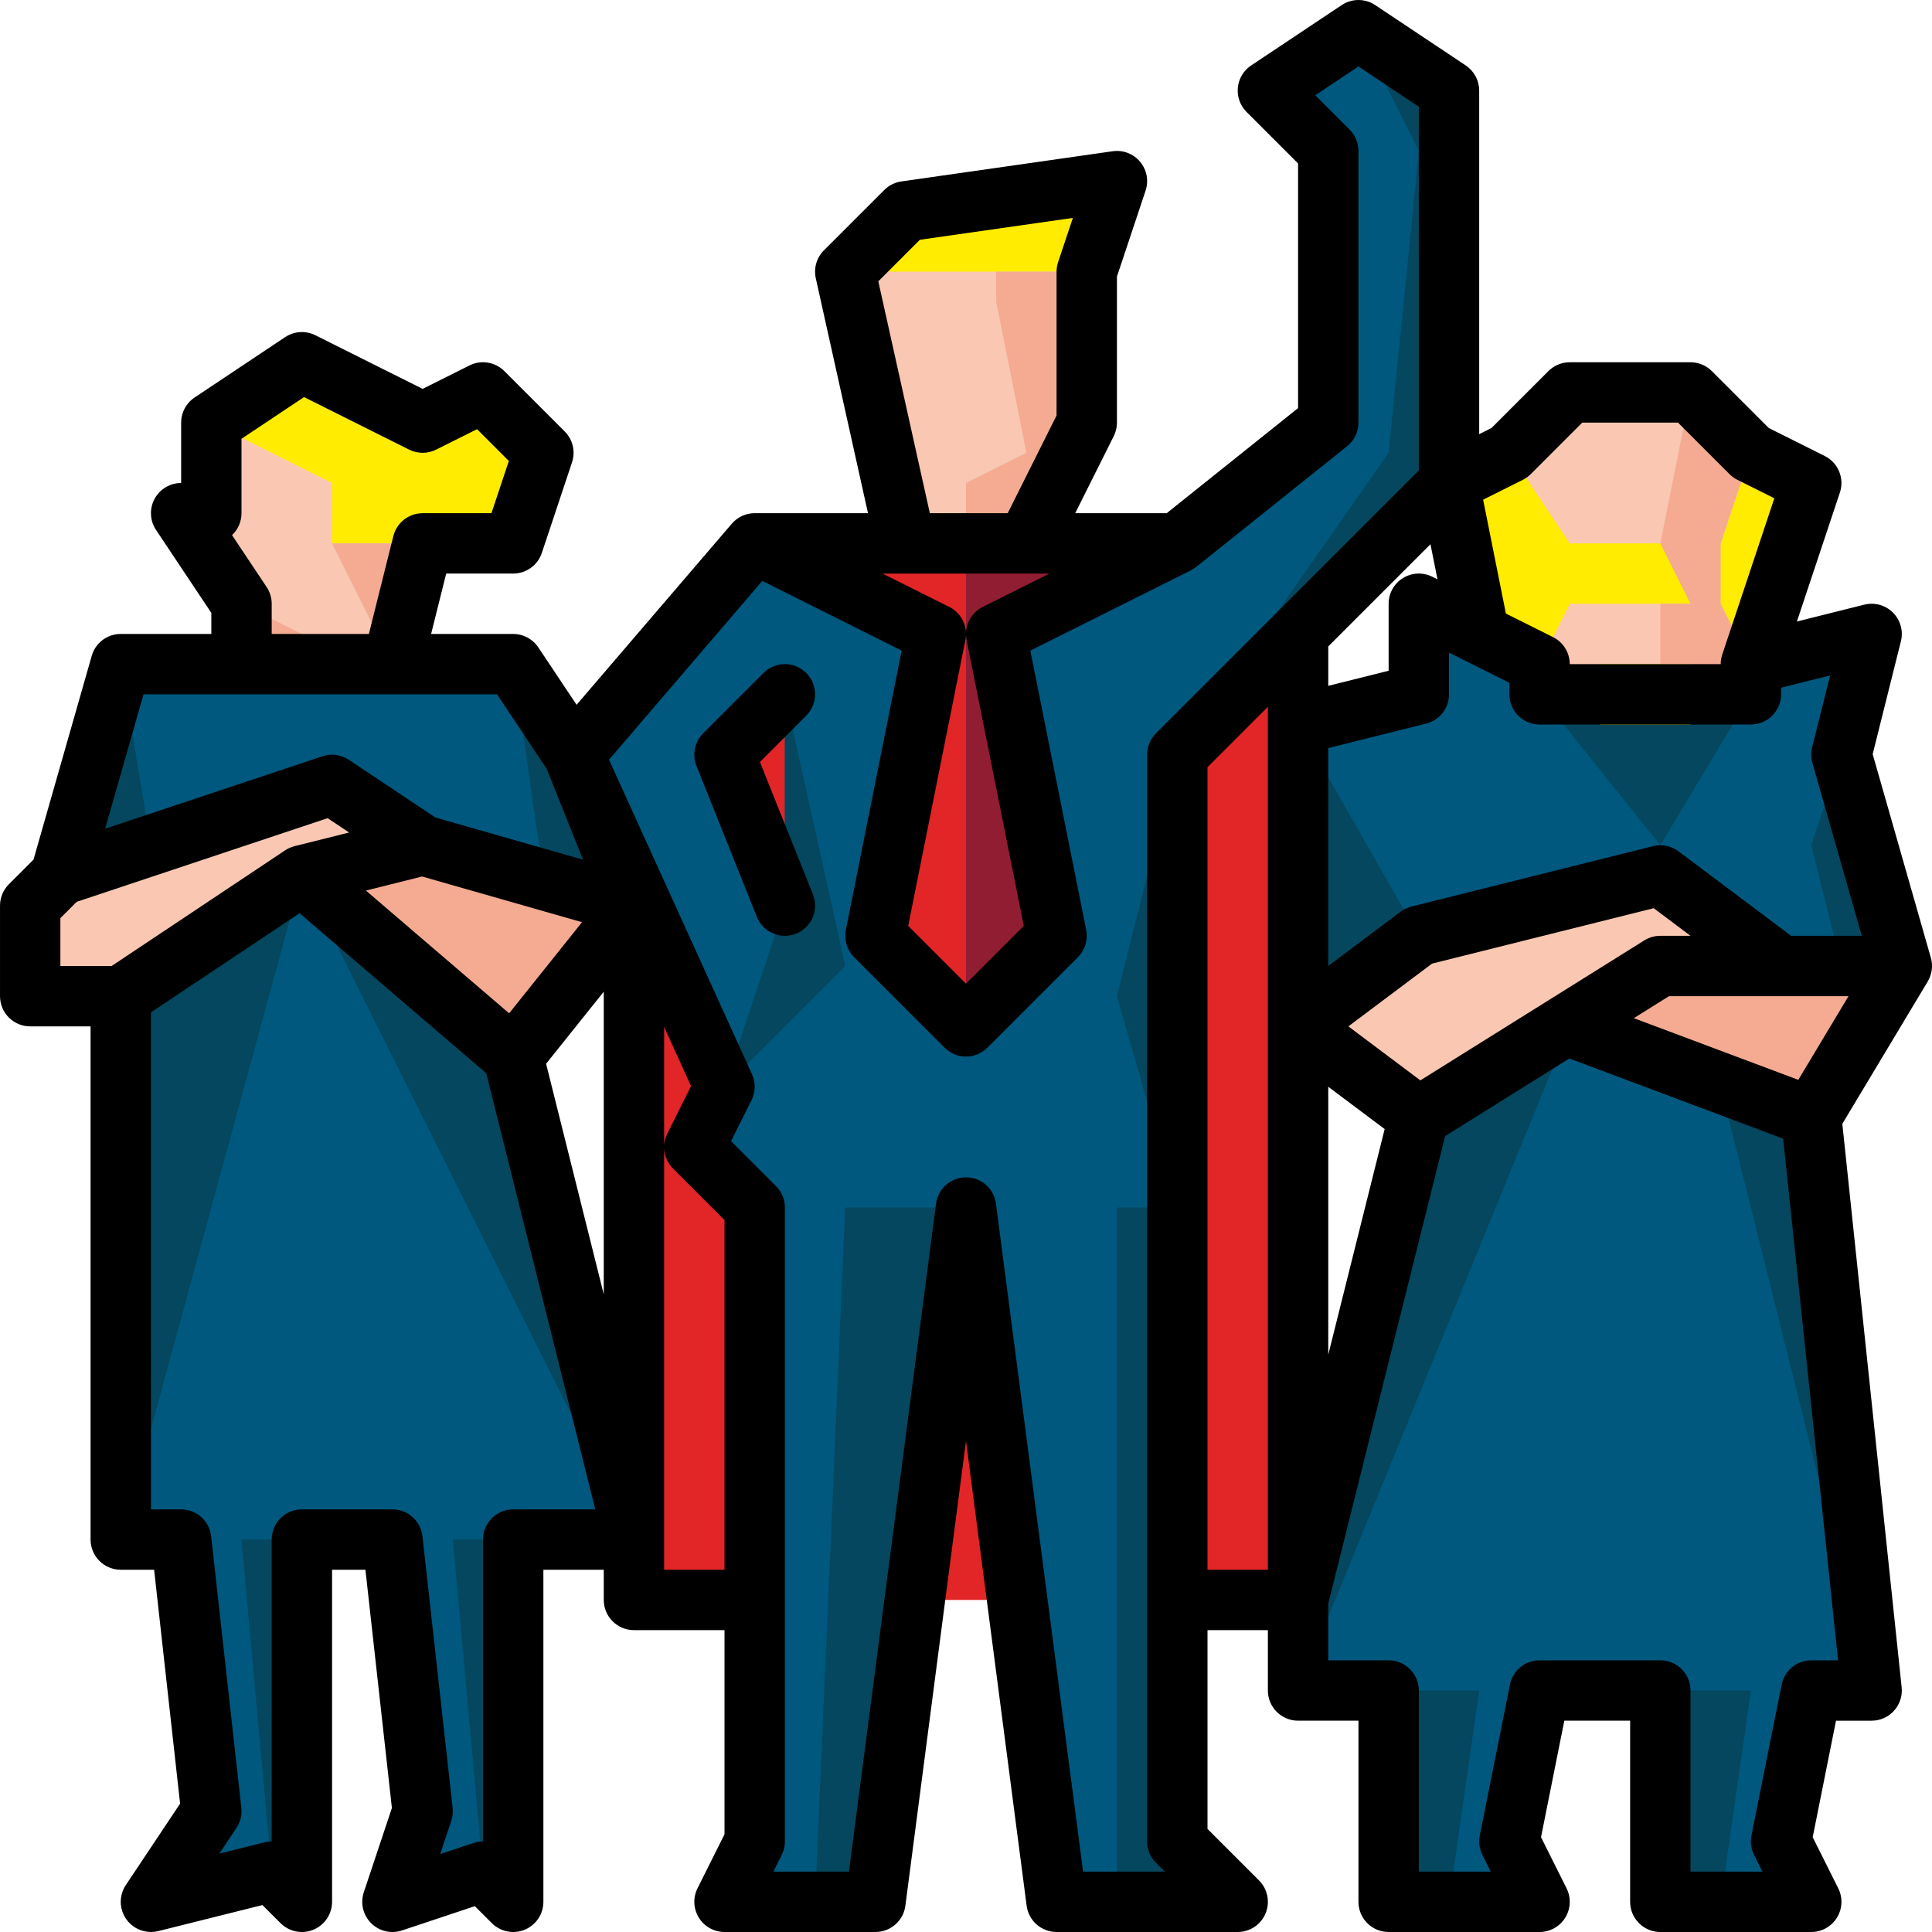 <svg id="filled_outline" enable-background="new 0 0 512 512" height="512" viewBox="0 0 512 512" width="512" xmlns="http://www.w3.org/2000/svg"><path d="m168 232v192h32v-104l-16-16 8-16z" fill="#e22526"/><path d="m344 168v256h-32v-224z" fill="#e22526"/><path d="m240 424h32l-16-104z" fill="#e22526"/><path d="m200 144h112l40-32v-72l-16-16 24-16 24 16v104l-72 72v88 200l16 16h-48l-24-184-24 184h-40l8-16v-168l-16-16 8-16-40-88z" fill="#00587e"/><path d="m208 184v56l-16-40z" fill="#e22526"/><path d="m240 144-16-72 16-16 56-8-8 24v40l-16 32z" fill="#fac8b2"/><path d="m200 144 48 24-16 80 24 24 24-24-16-80 48-24z" fill="#e22526"/><path d="m56 112 24-16 32 16 16-8 16 16-8 24h-24l-8 32h-40v-16l-16-24h8z" fill="#fac8b2"/><path d="m64 176h-32l-16 56-8 8v24h24v144h16l8 72-16 24 32-8 8 8v-96l24-0 8 72-8 24 24-8 8 8v-96h32l-32-128 32-40-16-40-16-24h-32z" fill="#00587e"/><path d="m16 232 72-24 24 16-32 8-48 32h-24v-24z" fill="#fac8b2"/><path d="m112 224 56 16-32 40-56-48z" fill="#f4ab92"/><path d="m376 160 32 16v8h56v-8l32-8-8 32 16 56-24 40 16 152h-16l-8 40 8 16h-40v-56h-32l-8 40 8 16h-40v-56h-24v-24l32-128-32-24v-24-56l32-8z" fill="#00587e"/><path d="m392 168-8-40 16-8 16-16h32l16 16 16 8-16 48v8h-56v-8z" fill="#fac8b2"/><path d="m296 48-56 8-16 16h64z" fill="#ffec00"/><path d="m56 112 32 16v16h24 24l8-24-16-16-16 8-32-16z" fill="#ffec00"/><path d="m400 120 16 24h40l8-24 16 8-16 48-8-16h-40l-8 16-16-8-8-40z" fill="#ffec00"/><g fill="#04475e"><path d="m312 320h-16v184h32l-16-16z"/><path d="m256 320-24 184h-16l8-184z"/><path d="m312 200-16 64 16 56z"/><path d="m208 184 16 72-32 32 16-48z"/><path d="m312 200 72-72v-104l-24-16 16 32-8 80z"/><path d="m488 200-8 24 8 32h16z"/><path d="m344 192 32 56-32 24z"/><path d="m408 184 32 40 24-40z"/></g><path d="m424 176h24v16h-24z" fill="#ffec00"/><path d="m376 296 40-24-72 176v-24z" fill="#04475e"/><path d="m368 448h24l-8 56h-16z" fill="#04475e"/><path d="m440 448v56h16l8-56z" fill="#04475e"/><path d="m480 296 16 152-40-160z" fill="#04475e"/><path d="m504 256h-32-32l-32 16 72 24z" fill="#f4ab92"/><path d="m376 296 64-40h32l-32-24-64 16-32 24z" fill="#fac8b2"/><path d="m136 408v96l-8-8-8-88z" fill="#04475e"/><path d="m80 504-8-8-8-88h16z" fill="#04475e"/><path d="m80 232 88 176-32-128z" fill="#04475e"/><path d="m32 408 48-176-48 32z" fill="#04475e"/><path d="m136 176 8 56 24 8-16-40z" fill="#04475e"/><path d="m16 232 16-56 8 48z" fill="#04475e"/><path d="m288 72v40l-16 32h-16v-16l16-8-8-40v-8z" fill="#f4ab92"/><path d="m440 144 8 16h-8v16h8v8h16v-8l-8-16v-16l8-24-16-16z" fill="#f4ab92"/><path d="m112 144h-24l16 32z" fill="#f4ab92"/><path d="m56 112v24h8z" fill="#f4ab92"/><path d="m64 160 16 8v8h-16z" fill="#f4ab92"/><path d="m256 272v-128h56l-48 24 16 80z" fill="#911d33"/><path d="m201.387 201.927 12.27-12.27c3.125-3.124 3.125-8.189 0-11.313-3.124-3.124-8.189-3.124-11.313 0l-16 16c-2.263 2.263-2.959 5.657-1.771 8.628l16 40c1.251 3.128 4.255 5.031 7.43 5.031.989 0 1.995-.185 2.969-.574 4.102-1.641 6.098-6.296 4.457-10.399z"/><path d="m511.692 253.802-15.412-53.94 7.48-29.921c.682-2.727-.117-5.61-2.104-7.597-1.987-1.987-4.871-2.787-7.597-2.104l-17.862 4.465 11.391-34.174c1.259-3.777-.451-7.905-4.012-9.685l-14.839-7.419-15.082-15.082c-1.5-1.5-3.535-2.343-5.657-2.343h-32c-2.122 0-4.157.843-5.657 2.343l-15.082 15.082-3.261 1.631v-91.056c0-2.675-1.337-5.173-3.562-6.656l-24-16c-2.687-1.792-6.188-1.792-8.875 0l-24 16c-1.994 1.329-3.288 3.483-3.523 5.868-.236 2.385.609 4.75 2.304 6.445l13.657 13.657v64.841l-34.806 27.845h-24.25l10.211-20.422c.556-1.111.845-2.335.845-3.578v-38.702l7.589-22.769c.877-2.63.329-5.527-1.447-7.656s-4.53-3.188-7.273-2.793l-56 8c-1.713.245-3.302 1.039-4.525 2.263l-16 16c-1.934 1.934-2.746 4.722-2.153 7.392l13.837 62.265h-30.027c-2.335 0-4.554 1.021-6.074 2.793l-41.128 47.982-10.142-15.213c-1.483-2.226-3.981-3.562-6.656-3.562h-21.754l4-16h17.754c3.443 0 6.5-2.204 7.589-5.47l8-24c.958-2.875.21-6.044-1.933-8.187l-16-16c-2.435-2.435-6.154-3.039-9.234-1.499l-12.422 6.211-28.422-14.211c-2.568-1.284-5.626-1.094-8.015.499l-24 16c-2.226 1.483-3.562 3.981-3.562 6.656v16c-2.95 0-5.661 1.624-7.053 4.225-1.393 2.601-1.24 5.758.397 8.212l14.656 21.985v5.578h-24c-3.572 0-6.711 2.368-7.692 5.802l-15.43 54.007-6.534 6.534c-1.5 1.5-2.343 3.535-2.343 5.657v24c0 4.418 3.582 8 8 8h16v136c0 4.418 3.582 8 8 8h8.84l6.887 61.987-14.383 21.575c-1.833 2.75-1.787 6.344.117 9.046 1.521 2.159 3.978 3.392 6.539 3.392.645 0 1.296-.078 1.941-.239l27.605-6.901 4.797 4.797c2.288 2.288 5.728 2.973 8.718 1.734 2.989-1.238 4.938-4.155 4.938-7.391v-88h8.84l7.015 63.137-7.444 22.333c-.958 2.875-.21 6.044 1.933 8.187 2.143 2.143 5.313 2.891 8.187 1.933l19.31-6.437 4.504 4.504c2.288 2.288 5.729 2.973 8.718 1.734 2.989-1.238 4.938-4.155 4.938-7.391v-88h16v8c0 4.418 3.582 8 8 8h24v54.111l-7.155 14.311c-1.24 2.48-1.107 5.425.35 7.784 1.458 2.358 4.033 3.794 6.805 3.794h40c4.019 0 7.413-2.981 7.933-6.965l16.067-123.182 16.067 123.182c.52 3.984 3.914 6.965 7.933 6.965h48c3.236 0 6.153-1.949 7.391-4.938s.554-6.43-1.734-8.718l-13.657-13.657v-52.687h16v16c0 4.418 3.582 8 8 8h16v48c0 4.418 3.582 8 8 8h40c2.772 0 5.348-1.436 6.805-3.794 1.458-2.359 1.59-5.304.35-7.784l-6.772-13.545 6.176-30.877h17.441v48c0 4.418 3.582 8 8 8h40c2.772 0 5.348-1.436 6.805-3.794 1.458-2.359 1.59-5.304.35-7.784l-6.772-13.545 6.176-30.877h9.441c2.268 0 4.428-.962 5.946-2.647 1.517-1.685 2.248-3.935 2.01-6.19l-15.72-149.34 22.624-37.707c1.139-1.898 1.44-4.185.833-6.313zm-31.385-51.604 13.087 45.802h-18.728l-29.866-22.4c-1.927-1.445-4.402-1.946-6.74-1.361l-64 16c-1.034.259-2.006.722-2.859 1.361l-19.2 14.4v-57.754l25.94-6.485c3.561-.891 6.06-4.09 6.06-7.761v-11.056l16 8v3.056c0 4.418 3.582 8 8 8h56c4.418 0 8-3.582 8-8v-1.754l13.005-3.251-4.766 19.064c-.34 1.362-.316 2.789.069 4.138zm-103.896 84.111-19.078-14.309 22.175-16.631 58.738-14.685 9.754 7.315h-8c-1.5 0-2.969.421-4.24 1.216zm2.676-142.082 1.861 9.303-1.37-.685c-2.479-1.241-5.425-1.107-7.784.35s-3.794 4.033-3.794 6.805v17.754l-16 4v-10.44zm-27.087 143.773 14.951 11.213-14.951 59.802zm51.578-160.844c.769-.384 1.471-.891 2.079-1.499l13.657-13.657h25.373l13.657 13.657c.608.608 1.31 1.114 2.079 1.499l9.794 4.897-13.77 41.311c-0.0.001-0.0.001-.001.002l-.035.105.003.001c-.267.8-.414 1.65-.414 2.529h-40c0-3.03-1.712-5.8-4.422-7.155l-12.5-6.25-6.034-30.172zm-143.155 33.689c-2.718 1.359-4.386 4.108-4.422 7.055-.036-2.947-1.705-5.696-4.422-7.055l-17.689-8.845h6.112 32 6.112zm10.894 84.526-15.316 15.316-15.316-15.316 15.161-75.802c.098-.492.149-.985.155-1.473.006.488.057.981.155 1.473zm-38.554-170.819 11.009-11.009 40.546-5.792-3.907 11.72c-.272.816-.411 1.67-.411 2.53v38.111l-12.944 25.889h-20.638zm-97.839 193.988-37.958-32.535 14.896-3.724 42.381 12.109zm-64.267-112.977-9.164-13.746c1.544-1.458 2.507-3.525 2.507-5.816v-19.719l16.575-11.05 27.848 13.924c2.252 1.126 4.903 1.126 7.155 0l10.843-5.421 8.427 8.427-4.613 13.839h-18.234c-3.671 0-6.871 2.499-7.761 6.06l-6.485 25.94h-25.754v-8c0-1.58-.467-3.124-1.344-4.438zm-32.622 28.438h93.685l13.163 19.745 9.633 24.082-39.117-11.176-22.96-15.307c-2.054-1.37-4.624-1.715-6.967-.933l-57.611 19.204zm-22.034 72v-12.686l4.321-4.322 66.496-22.166 5.697 3.798-14.456 3.614c-.89.223-1.734.596-2.497 1.105l-45.984 30.656zm120 144c-4.418 0-8 3.582-8 8v80c-0 0-0 0-.001 0-.846 0-1.7.134-2.529.411l-8.821 2.94 2.94-8.821c.366-1.098.49-2.263.362-3.413l-8-72c-.45-4.052-3.875-7.117-7.951-7.117h-24c-4.418 0-8 3.582-8 8v80c-.646 0-1.298.078-1.94.239l-11.925 2.981 4.521-6.783c1.044-1.566 1.503-3.45 1.295-5.321l-8-72c-.45-4.052-3.875-7.117-7.951-7.117h-8v-131.719l39.395-26.263 49.463 42.397 28.897 115.585zm8.722-118.096 15.278-19.097v80.208zm31.278 134.096v-143.867l7.138 15.703-6.293 12.586c-1.54 3.08-.937 6.8 1.499 9.234l13.657 13.657v92.687zm111.024 80-23.092-177.035c-.52-3.984-3.914-6.965-7.933-6.965s-7.413 2.981-7.933 6.965l-23.092 177.035h-20.031l2.211-4.422c.556-1.111.845-2.335.845-3.578v-168c0-2.122-.843-4.157-2.343-5.657l-11.923-11.923 5.421-10.843c1.08-2.159 1.126-4.69.127-6.888l-37.889-83.356 40.616-47.385 36.948 18.474-14.802 74.008c-.524 2.623.296 5.334 2.188 7.226l24 24c1.562 1.562 3.609 2.343 5.657 2.343s4.095-.781 5.657-2.343l24-24c1.892-1.891 2.712-4.603 2.188-7.226l-14.802-74.008 42.535-21.268-.003-.006c.501-.25.98-.548 1.423-.902l40-32c1.897-1.519 3.002-3.817 3.002-6.247v-72c0-2.122-.843-4.157-2.343-5.657l-9.1-9.1 11.443-7.629 16 10.667v96.405l-69.657 69.657c-1.5 1.5-2.343 3.535-2.343 5.657v288c0 2.122.843 4.157 2.343 5.657l2.343 2.343zm32.976-292.687 16-16v4.687 80 144h-16zm160 236.687c-3.813 0-7.097 2.692-7.845 6.431l-8 40c-.349 1.744-.106 3.555.689 5.146l2.211 4.422h-19.056v-48c0-4.418-3.582-8-8-8h-32c-3.813 0-7.097 2.692-7.845 6.431l-8 40c-.349 1.744-.106 3.555.689 5.146l2.211 4.422h-19.056v-48c0-4.418-3.582-8-8-8h-16v-15.015l30.978-123.912 32.912-20.57 56.672 21.252 14.552 138.245zm-3.431-153.831-43.591-16.347 9.316-5.823h29.706 17.871z"/></svg>